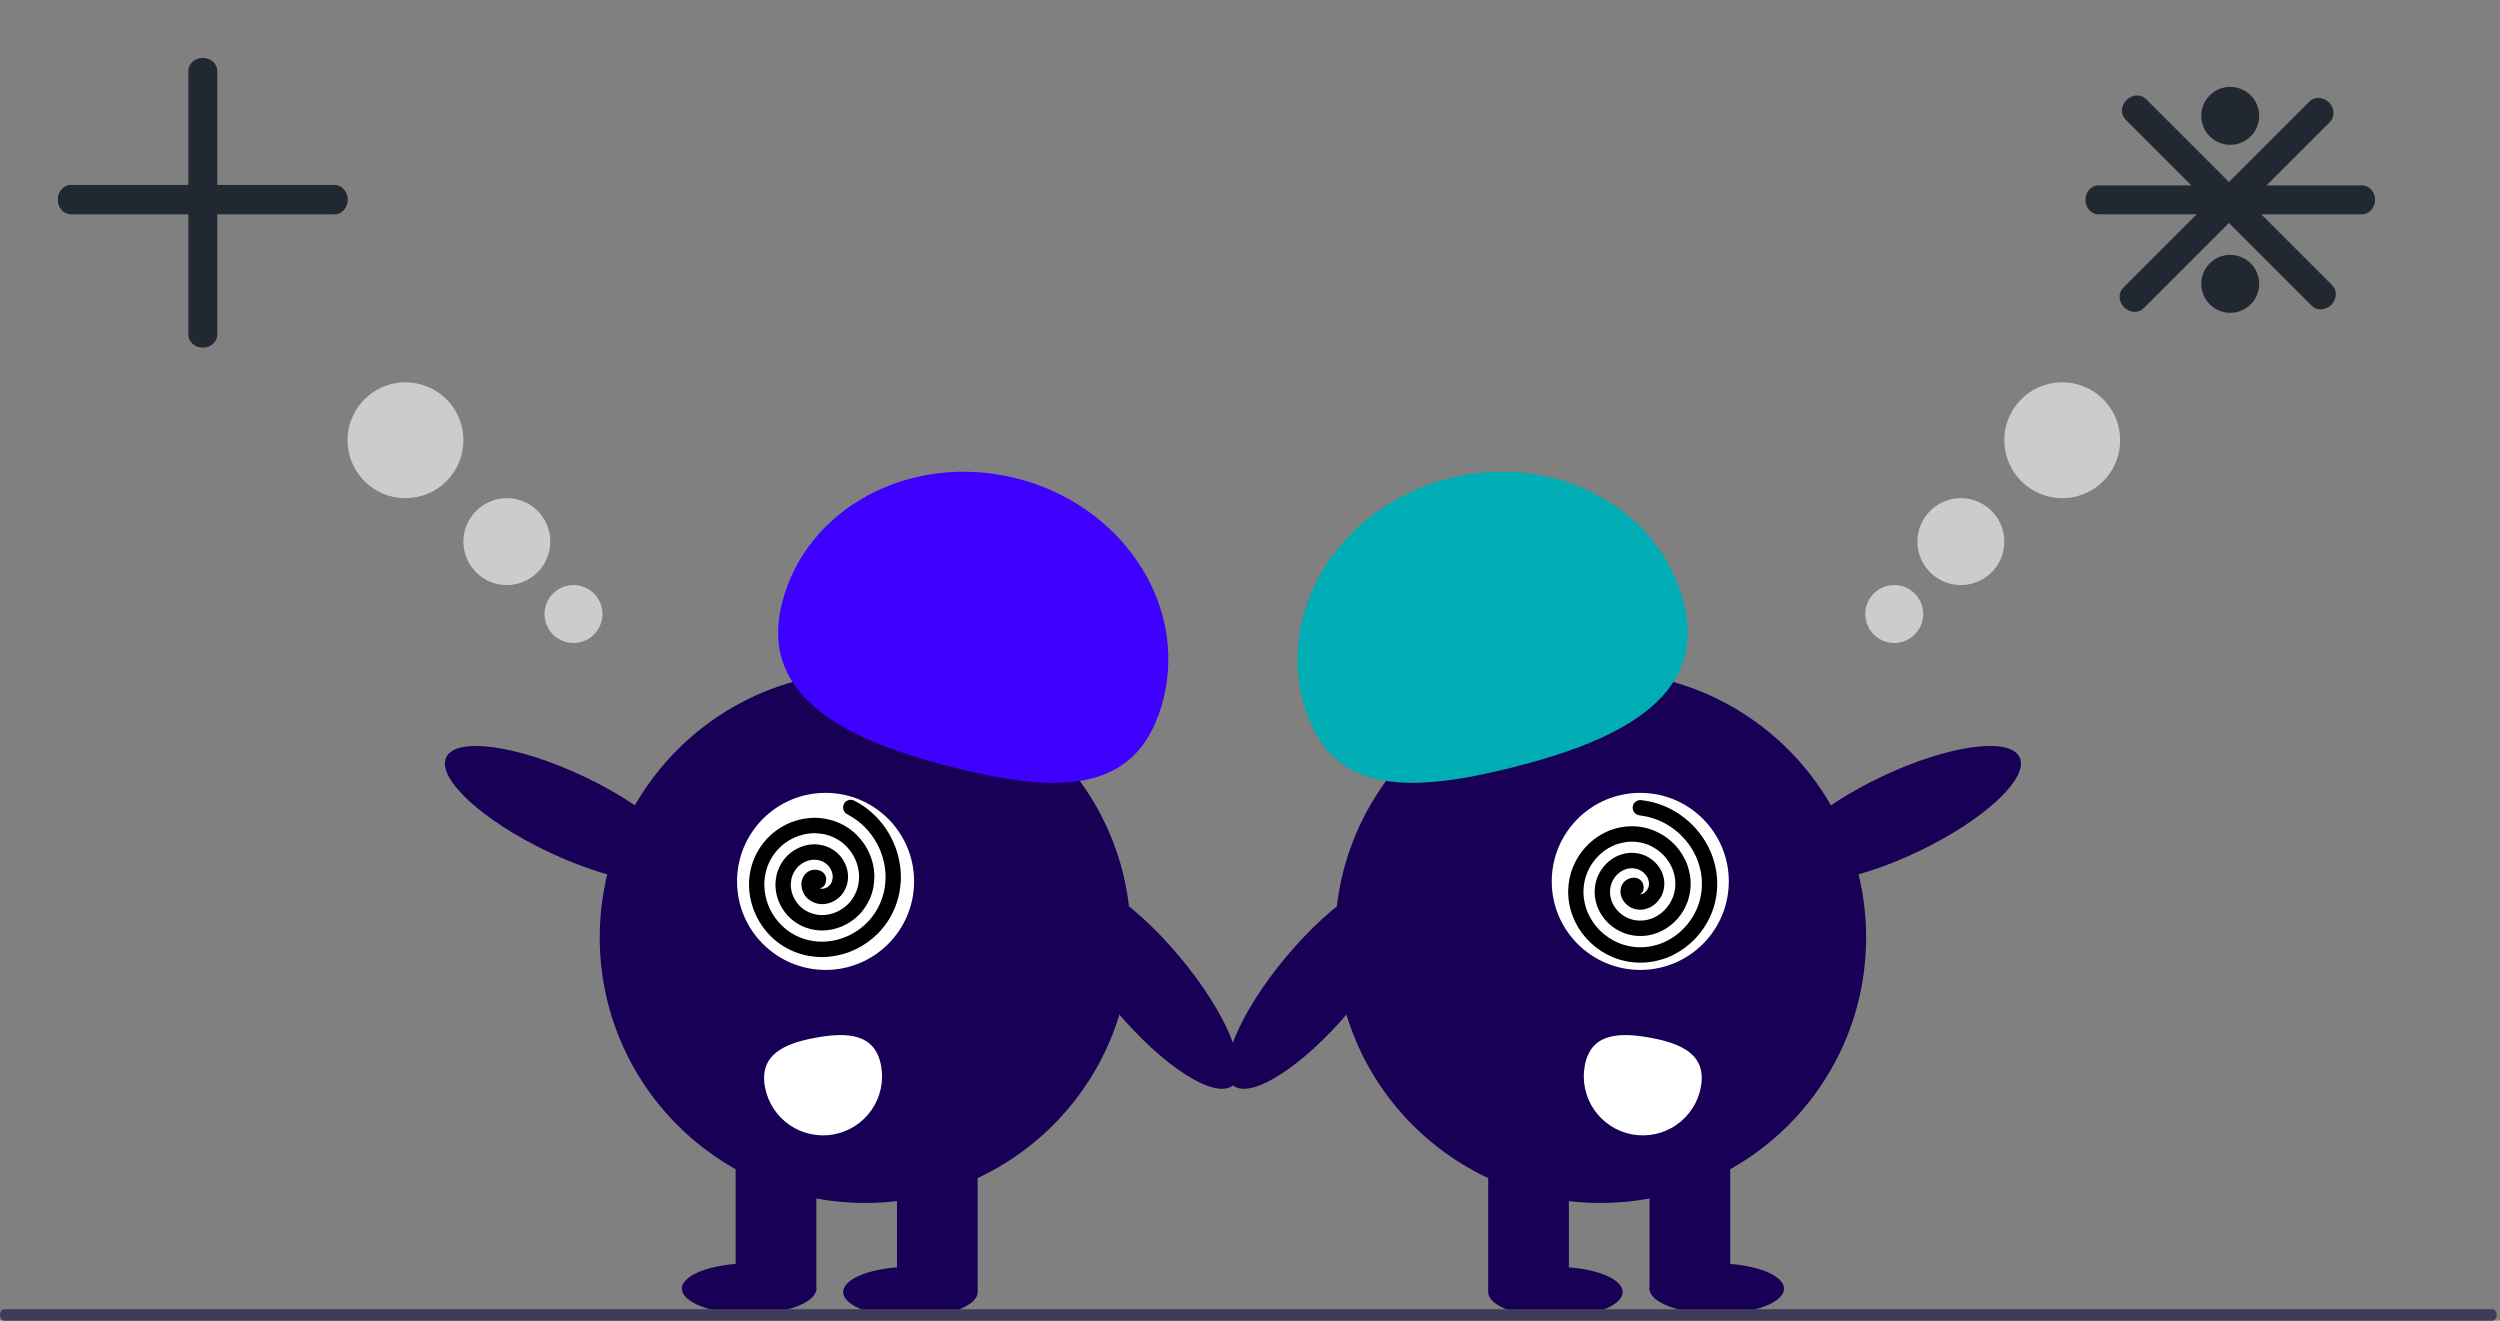 <svg width="530" height="280" viewBox="0 0 530 280" fill="none" xmlns="http://www.w3.org/2000/svg">
<rect x="0" y="0" width="530" height="280" fill="#808080" stroke="none"/>
<g id="Math 2">
<g id="Bubles1">
<path id="Path 682" d="M85.965 105.614C83.536 105.614 81.162 104.894 79.142 103.544C77.123 102.195 75.549 100.277 74.619 98.033C73.69 95.789 73.446 93.32 73.92 90.938C74.394 88.555 75.564 86.367 77.281 84.65C78.998 82.932 81.186 81.763 83.569 81.289C85.951 80.815 88.42 81.058 90.664 81.987C92.908 82.917 94.826 84.491 96.176 86.51C97.525 88.53 98.246 90.904 98.246 93.333C98.242 96.589 96.947 99.71 94.645 102.013C92.342 104.315 89.221 105.61 85.965 105.614Z" fill="#CCCCCC"/>
<path id="Path 684" d="M121.579 136.316C120.365 136.316 119.177 135.956 118.168 135.281C117.158 134.606 116.371 133.647 115.906 132.525C115.441 131.403 115.32 130.169 115.557 128.978C115.793 127.787 116.378 126.692 117.237 125.834C118.096 124.975 119.19 124.39 120.381 124.153C121.572 123.916 122.807 124.038 123.929 124.502C125.051 124.967 126.01 125.754 126.684 126.764C127.359 127.774 127.719 128.961 127.719 130.175C127.717 131.803 127.07 133.364 125.919 134.515C124.768 135.666 123.207 136.314 121.579 136.316Z" fill="#CCCCCC"/>
<path id="Path 683" d="M107.456 124.035C105.634 124.035 103.854 123.495 102.339 122.483C100.824 121.471 99.644 120.032 98.947 118.349C98.25 116.666 98.067 114.814 98.423 113.028C98.778 111.241 99.655 109.6 100.943 108.312C102.231 107.024 103.872 106.147 105.659 105.791C107.446 105.436 109.298 105.618 110.981 106.315C112.664 107.012 114.102 108.193 115.114 109.707C116.126 111.222 116.667 113.002 116.667 114.824C116.664 117.266 115.693 119.607 113.966 121.334C112.239 123.061 109.898 124.032 107.456 124.035Z" fill="#CCCCCC"/>
</g>
<g id="Bubles2">
<path id="Path 682_2" d="M437.193 105.614C439.622 105.614 441.996 104.894 444.016 103.544C446.035 102.195 447.609 100.277 448.539 98.033C449.468 95.789 449.712 93.32 449.238 90.938C448.764 88.555 447.594 86.367 445.877 84.65C444.16 82.932 441.971 81.763 439.589 81.289C437.207 80.815 434.738 81.058 432.494 81.987C430.25 82.917 428.332 84.491 426.982 86.51C425.633 88.53 424.912 90.904 424.912 93.333C424.916 96.589 426.211 99.71 428.513 102.013C430.815 104.315 433.937 105.61 437.193 105.614Z" fill="#CCCCCC"/>
<path id="Path 684_2" d="M401.579 136.316C402.793 136.316 403.981 135.956 404.99 135.281C406 134.606 406.787 133.647 407.252 132.525C407.717 131.403 407.838 130.169 407.601 128.978C407.364 127.787 406.78 126.692 405.921 125.834C405.062 124.975 403.968 124.39 402.777 124.153C401.586 123.916 400.351 124.038 399.229 124.502C398.107 124.967 397.148 125.754 396.474 126.764C395.799 127.774 395.439 128.961 395.439 130.175C395.44 131.803 396.088 133.364 397.239 134.515C398.39 135.666 399.951 136.314 401.579 136.316Z" fill="#CCCCCC"/>
<path id="Path 683_2" d="M415.702 124.035C417.523 124.035 419.304 123.495 420.819 122.483C422.333 121.471 423.514 120.032 424.211 118.349C424.908 116.666 425.091 114.814 424.735 113.028C424.38 111.241 423.503 109.6 422.215 108.312C420.927 107.024 419.286 106.147 417.499 105.791C415.712 105.436 413.86 105.618 412.177 106.315C410.494 107.012 409.056 108.193 408.044 109.707C407.032 111.222 406.491 113.002 406.491 114.824C406.494 117.266 407.465 119.607 409.192 121.334C410.919 123.061 413.26 124.032 415.702 124.035Z" fill="#CCCCCC"/>
</g>
<g id="Pj1">
<path id="Vector" d="M145.463 184.675C147.554 180.266 137.863 171.291 123.818 164.63C109.773 157.968 96.691 156.142 94.6 160.552C92.509 164.961 102.2 173.935 116.245 180.597C130.29 187.258 143.371 189.084 145.463 184.675Z" fill="#170055"/>
<path id="Vector_2" d="M261.38 230.089C265.121 226.956 260.065 214.755 250.085 202.836C240.106 190.917 228.983 183.794 225.241 186.927C221.5 190.06 226.556 202.262 236.536 214.181C246.515 226.099 257.638 233.222 261.38 230.089Z" fill="#170055"/>
<path id="Vector_3" d="M183.436 255.027C214.526 255.027 239.729 229.824 239.729 198.734C239.729 167.644 214.526 142.441 183.436 142.441C152.346 142.441 127.143 167.644 127.143 198.734C127.143 229.824 152.346 255.027 183.436 255.027Z" fill="#170055"/>
<path id="Vector_4" d="M175.02 205.624C185.386 205.624 193.788 197.221 193.788 186.855C193.788 176.49 185.386 168.087 175.02 168.087C164.655 168.087 156.252 176.49 156.252 186.855C156.252 197.221 164.655 205.624 175.02 205.624Z" fill="white"/>
<g id="Eye 1">
<path id="Vector_5" d="M180.207 169.555C179.878 169.586 179.477 169.765 179.253 169.977C178.879 170.334 178.683 170.871 178.747 171.375C178.785 171.682 178.875 171.9 179.074 172.158C179.277 172.423 179.36 172.487 179.843 172.752C182.431 174.163 184.408 176.123 185.845 178.694C187.009 180.778 187.697 183.294 187.739 185.643C187.758 186.539 187.645 187.848 187.482 188.649C186.676 192.614 184.331 195.874 180.858 197.861C178.831 199.017 176.524 199.636 174.23 199.639C173.121 199.64 171.807 199.453 170.761 199.144C167.731 198.252 165.227 196.268 163.641 193.501C162.616 191.713 162.055 189.649 162.036 187.593C162.026 186.438 162.235 185.107 162.595 184.02C163.653 180.837 166.073 178.371 169.248 177.241C170.401 176.83 171.483 176.644 172.826 176.63C173.224 176.627 174.726 176.826 175.12 176.936C177.666 177.645 179.579 179.102 180.882 181.329C181.611 182.576 182.07 184.147 182.119 185.583C182.151 186.479 182.021 187.507 181.773 188.319C181.113 190.489 179.652 192.213 177.632 193.206C175.337 194.336 172.748 194.253 170.692 192.982C169.053 191.972 167.919 190.181 167.683 188.245C167.619 187.717 167.622 187.485 167.702 186.855C167.785 186.204 167.84 185.978 168.053 185.456C168.769 183.689 170.397 182.456 172.251 182.279C174.108 182.103 175.774 183.132 176.352 184.809C176.638 185.644 176.596 186.458 176.227 187.174C175.852 187.903 175.071 188.403 174.294 188.417C174.117 188.418 173.81 188.363 173.819 188.332C173.82 188.324 173.921 188.284 174.044 188.243C174.35 188.14 174.625 187.926 174.807 187.647C174.996 187.36 175.06 187.189 175.124 186.793C175.178 186.47 175.178 186.433 175.138 186.162C175.02 185.387 174.485 184.778 173.677 184.506C173.421 184.42 172.867 184.358 172.592 184.382C172.16 184.418 171.793 184.521 171.467 184.696C171.255 184.809 170.857 185.128 170.689 185.32C169.663 186.491 169.628 188.289 170.607 189.776C171.125 190.565 171.992 191.19 172.975 191.489C173.267 191.58 173.369 191.598 173.822 191.642C174.507 191.708 174.924 191.675 175.61 191.498C176.716 191.212 177.81 190.489 178.536 189.564C179.041 188.922 179.43 188.106 179.629 187.277C179.776 186.67 179.823 185.773 179.746 185.126C179.492 183.075 178.273 181.171 176.518 180.088C175.28 179.326 173.843 178.95 172.364 179.003C170.666 179.065 168.943 179.724 167.552 180.846C166.094 182.021 165.106 183.606 164.625 185.539C164.535 185.892 164.398 186.967 164.394 187.331C164.377 189.23 164.848 190.955 165.827 192.561C167.199 194.813 169.397 196.392 172.007 197.002C172.685 197.161 173.716 197.268 174.454 197.257C177.191 197.217 179.92 196.071 181.935 194.112C182.539 193.528 182.929 193.061 183.409 192.348C184.26 191.088 184.803 189.799 185.13 188.275C185.243 187.74 185.374 186.482 185.372 185.957C185.357 183.516 184.709 181.297 183.404 179.216C182.952 178.494 182.188 177.559 181.519 176.906C178.864 174.306 175.024 173.022 171.217 173.459C167.938 173.837 164.907 175.36 162.613 177.786C161.454 179.01 160.476 180.542 159.822 182.157C158.955 184.301 158.622 186.73 158.873 189.092C159.253 192.704 160.937 196.126 163.572 198.652C165.445 200.446 167.745 201.729 170.268 202.388C171.032 202.589 171.331 202.644 172.26 202.762C173.645 202.938 174.614 202.949 175.96 202.804C179.767 202.392 183.328 200.676 186.086 197.923C188.184 195.829 189.71 193.134 190.449 190.218C190.646 189.445 190.72 189.058 190.838 188.125C190.987 186.956 191.021 186.127 190.962 185.035C190.639 178.961 187.276 173.363 182.098 170.286C181.724 170.062 181.201 169.775 180.989 169.676C180.821 169.598 180.413 169.536 180.207 169.555Z" fill="black"/>
</g>
<path id="Vector_6" d="M207.263 242.913H190.161V273.554H207.263V242.913Z" fill="#170055"/>
<path id="Vector_7" d="M173.06 242.913H155.958V273.554H173.06V242.913Z" fill="#170055"/>
<path id="Vector_8" d="M193.012 279.254C200.882 279.254 207.263 276.861 207.263 273.91C207.263 270.958 200.882 268.566 193.012 268.566C185.141 268.566 178.76 270.958 178.76 273.91C178.76 276.861 185.141 279.254 193.012 279.254Z" fill="#170055"/>
<path id="Vector_9" d="M158.808 278.542C166.679 278.542 173.06 276.149 173.06 273.197C173.06 270.246 166.679 267.853 158.808 267.853C150.937 267.853 144.557 270.246 144.557 273.197C144.557 276.149 150.937 278.542 158.808 278.542Z" fill="#170055"/>
<path id="Vector_10" d="M165.761 127.972C170.787 107.729 192.975 95.816 215.319 101.364C237.662 106.912 251.701 127.82 246.674 148.063C241.648 168.306 224.971 168.372 202.628 162.823C180.284 157.275 160.734 148.215 165.761 127.972Z" fill="#3E00FF"/>
<path id="Vector_11" d="M186.794 225.958C187.385 229.221 186.657 232.586 184.768 235.313C182.88 238.039 179.986 239.905 176.723 240.499C173.46 241.093 170.095 240.367 167.367 238.481C164.639 236.594 162.771 233.702 162.174 230.44L162.17 230.415C160.939 223.616 166.196 221.209 172.996 219.979C179.796 218.748 185.563 219.158 186.794 225.958Z" fill="white"/>
</g>
<g id="Pj2">
<path id="Vector_12" d="M406.514 180.597C420.56 173.935 430.25 164.961 428.159 160.552C426.068 156.142 412.987 157.968 398.941 164.63C384.896 171.291 375.205 180.266 377.297 184.675C379.388 189.084 392.469 187.258 406.514 180.597Z" fill="#170055"/>
<path id="Vector_13" d="M286.224 214.181C296.203 202.262 301.259 190.06 297.518 186.927C293.776 183.794 282.653 190.917 272.674 202.836C262.694 214.755 257.638 226.956 261.38 230.089C265.121 233.222 276.244 226.099 286.224 214.181Z" fill="#170055"/>
<path id="Vector_14" d="M339.323 255.027C370.413 255.027 395.616 229.824 395.616 198.734C395.616 167.644 370.413 142.441 339.323 142.441C308.233 142.441 283.03 167.644 283.03 198.734C283.03 229.824 308.233 255.027 339.323 255.027Z" fill="#170055"/>
<path id="Vector_15" d="M347.739 205.624C358.104 205.624 366.507 197.221 366.507 186.855C366.507 176.49 358.104 168.087 347.739 168.087C337.374 168.087 328.971 176.49 328.971 186.855C328.971 197.221 337.374 205.624 347.739 205.624Z" fill="white"/>
<g id="Eye 2">
<path id="Vector_16" d="M347.025 169.774C346.729 169.919 346.417 170.23 346.283 170.508C346.061 170.974 346.068 171.546 346.307 171.994C346.452 172.268 346.613 172.439 346.891 172.61C347.175 172.785 347.275 172.815 347.821 172.891C350.742 173.29 353.286 174.419 355.544 176.311C357.372 177.846 358.91 179.953 359.784 182.133C360.121 182.964 360.48 184.227 360.612 185.034C361.269 189.027 360.236 192.907 357.696 195.999C356.213 197.8 354.276 199.199 352.134 200.017C351.097 200.412 349.802 200.706 348.715 200.788C345.566 201.032 342.52 200.067 340.054 198.045C338.46 196.738 337.202 195.009 336.454 193.094C336.034 192.017 335.756 190.699 335.706 189.555C335.563 186.204 336.948 183.039 339.514 180.854C340.446 180.06 341.391 179.501 342.641 179.011C343.012 178.867 344.487 178.519 344.894 178.481C347.526 178.239 349.832 178.92 351.841 180.539C352.966 181.445 353.953 182.751 354.51 184.076C354.859 184.901 355.102 185.908 355.16 186.755C355.314 189.019 354.561 191.149 353.027 192.795C351.283 194.667 348.834 195.51 346.46 195.053C344.569 194.692 342.872 193.421 341.963 191.695C341.716 191.225 341.636 191.006 341.487 190.389C341.333 189.752 341.305 189.521 341.318 188.957C341.359 187.051 342.442 185.319 344.112 184.495C345.785 183.671 347.708 184.04 348.845 185.402C349.409 186.08 349.658 186.856 349.569 187.657C349.477 188.471 348.925 189.217 348.203 189.506C348.039 189.57 347.732 189.628 347.73 189.595C347.728 189.588 347.808 189.514 347.908 189.432C348.158 189.227 348.339 188.929 348.41 188.603C348.484 188.268 348.483 188.085 348.402 187.692C348.338 187.372 348.324 187.337 348.191 187.099C347.805 186.416 347.088 186.037 346.237 186.07C345.967 186.081 345.426 186.219 345.178 186.339C344.788 186.527 344.481 186.754 344.238 187.034C344.08 187.214 343.822 187.653 343.733 187.893C343.19 189.352 343.797 191.045 345.241 192.087C346.005 192.64 347.038 192.916 348.063 192.846C348.368 192.827 348.47 192.808 348.909 192.688C349.572 192.506 349.951 192.327 350.529 191.917C351.461 191.258 352.227 190.193 352.576 189.07C352.82 188.29 352.894 187.39 352.785 186.544C352.706 185.924 352.432 185.069 352.129 184.492C351.163 182.665 349.347 181.319 347.322 180.931C345.893 180.658 344.416 180.818 343.053 181.393C341.488 182.055 340.112 183.283 339.211 184.826C338.265 186.443 337.905 188.276 338.143 190.254C338.184 190.616 338.439 191.669 338.565 192.01C339.223 193.791 340.277 195.237 341.763 196.389C343.846 198.007 346.462 198.7 349.118 198.343C349.808 198.25 350.81 197.984 351.496 197.712C354.04 196.701 356.184 194.659 357.37 192.113C357.727 191.352 357.926 190.776 358.121 189.94C358.468 188.459 358.517 187.062 358.281 185.521C358.197 184.981 357.872 183.758 357.683 183.268C356.802 180.992 355.407 179.148 353.447 177.667C352.768 177.154 351.722 176.551 350.865 176.179C347.459 174.692 343.413 174.857 340.01 176.619C337.079 178.138 334.788 180.639 333.506 183.722C332.858 185.278 332.488 187.058 332.452 188.8C332.403 191.112 332.956 193.501 334.03 195.619C335.67 198.86 338.46 201.46 341.821 202.884C344.209 203.895 346.815 204.277 349.408 203.995C350.193 203.912 350.492 203.856 351.402 203.637C352.76 203.309 353.669 202.975 354.876 202.361C358.287 200.622 361.006 197.752 362.605 194.199C363.821 191.495 364.29 188.434 363.944 185.446C363.853 184.654 363.784 184.266 363.563 183.352C363.287 182.205 363.023 181.419 362.581 180.419C360.12 174.857 354.985 170.82 349.052 169.785C348.623 169.708 348.032 169.627 347.799 169.609C347.614 169.596 347.21 169.683 347.025 169.774Z" fill="black"/>
</g>
<path id="Vector_17" d="M332.598 242.913H315.496V273.554H332.598V242.913Z" fill="#170055"/>
<path id="Vector_18" d="M366.801 242.913H349.7V273.554H366.801V242.913Z" fill="#170055"/>
<path id="Vector_19" d="M329.748 279.254C337.619 279.254 343.999 276.861 343.999 273.91C343.999 270.958 337.619 268.566 329.748 268.566C321.877 268.566 315.496 270.958 315.496 273.91C315.496 276.861 321.877 279.254 329.748 279.254Z" fill="#170055"/>
<path id="Vector_20" d="M363.951 278.542C371.822 278.542 378.202 276.149 378.202 273.197C378.202 270.246 371.822 267.853 363.951 267.853C356.08 267.853 349.7 270.246 349.7 273.197C349.7 276.149 356.08 278.542 363.951 278.542Z" fill="#170055"/>
<path id="Vector_21" d="M356.999 127.972C351.972 107.729 329.784 95.816 307.44 101.364C285.097 106.912 271.058 127.82 276.085 148.063C281.112 168.306 297.788 168.372 320.132 162.823C342.475 157.275 362.025 148.215 356.999 127.972Z" fill="#00ADB5"/>
<path id="Vector_22" d="M335.965 225.958C335.374 229.221 336.102 232.586 337.991 235.313C339.879 238.039 342.773 239.905 346.036 240.499C349.299 241.093 352.664 240.367 355.393 238.481C358.121 236.594 359.988 233.702 360.585 230.44L360.589 230.415C361.82 223.616 356.563 221.209 349.763 219.979C342.964 218.748 337.196 219.158 335.965 225.958Z" fill="white"/>
</g>
<path id="Floor" d="M528.328 280H0.967C0.71 279.999 0.464 279.869 0.283 279.639C0.102 279.409 0 279.097 0 278.772C0 278.447 0.102 278.135 0.283 277.905C0.464 277.675 0.71 277.545 0.967 277.544H528.328C528.585 277.544 528.832 277.673 529.014 277.904C529.196 278.134 529.298 278.446 529.298 278.772C529.298 279.098 529.196 279.41 529.014 279.64C528.832 279.871 528.585 280 528.328 280Z" fill="#3F3D56"/>
<g id="Sum">
<path id="Path 681" d="M15.032 39.2C14.302 39.201 13.602 39.526 13.086 40.101C12.57 40.677 12.281 41.457 12.281 42.27C12.281 43.084 12.57 43.864 13.086 44.439C13.602 45.015 14.302 45.339 15.032 45.34H70.933C71.663 45.339 72.363 45.015 72.879 44.439C73.394 43.864 73.684 43.084 73.684 42.27C73.684 41.457 73.394 40.677 72.879 40.101C72.363 39.526 71.663 39.201 70.933 39.2H15.032Z" fill="#222831"/>
<path id="Path 682_3" d="M39.928 70.938C39.928 71.668 40.251 72.369 40.827 72.886C41.403 73.403 42.184 73.693 42.998 73.693C43.812 73.693 44.593 73.403 45.169 72.886C45.745 72.369 46.068 71.668 46.068 70.938L46.068 15.036C46.068 14.306 45.745 13.605 45.169 13.088C44.593 12.571 43.812 12.281 42.998 12.281C42.184 12.281 41.403 12.571 40.827 13.088C40.251 13.605 39.928 14.306 39.928 15.036L39.928 70.938Z" fill="#222831"/>
</g>
<g id="Subs">
<path id="Path 681_2" d="M15.032 39.298C14.302 39.3 13.602 39.624 13.086 40.199C12.57 40.775 12.281 41.555 12.281 42.368C12.281 43.182 12.57 43.962 13.086 44.538C13.602 45.113 14.302 45.437 15.032 45.439H70.933C71.663 45.437 72.363 45.113 72.879 44.538C73.394 43.962 73.684 43.182 73.684 42.368C73.684 41.555 73.394 40.775 72.879 40.199C72.363 39.624 71.663 39.3 70.933 39.298H15.032Z" fill="#222831"/>
</g>
<g id="Div">
<path id="Path 681_3" d="M444.857 39.298C444.126 39.3 443.427 39.624 442.911 40.199C442.395 40.775 442.105 41.555 442.105 42.368C442.105 43.182 442.395 43.962 442.911 44.538C443.427 45.113 444.126 45.437 444.857 45.439H500.758C501.488 45.437 502.187 45.113 502.703 44.538C503.219 43.962 503.509 43.182 503.509 42.368C503.509 41.555 503.219 40.775 502.703 40.199C502.187 39.624 501.488 39.3 500.758 39.298H444.857Z" fill="#222831"/>
<path id="Path 684_3" d="M472.807 30.702C474.021 30.702 475.209 30.342 476.218 29.667C477.228 28.992 478.015 28.033 478.48 26.911C478.945 25.789 479.066 24.555 478.829 23.364C478.593 22.172 478.008 21.078 477.149 20.22C476.29 19.361 475.196 18.776 474.005 18.539C472.814 18.302 471.579 18.424 470.457 18.888C469.335 19.353 468.376 20.14 467.702 21.15C467.027 22.16 466.667 23.347 466.667 24.561C466.669 26.189 467.316 27.75 468.467 28.901C469.618 30.052 471.179 30.7 472.807 30.702Z" fill="#222831"/>
<path id="Path 685" d="M472.807 66.316C474.021 66.316 475.209 65.956 476.218 65.281C477.228 64.606 478.015 63.647 478.48 62.525C478.945 61.403 479.066 60.169 478.829 58.978C478.593 57.786 478.008 56.692 477.149 55.834C476.29 54.975 475.196 54.39 474.005 54.153C472.814 53.916 471.579 54.038 470.457 54.502C469.335 54.967 468.376 55.754 467.702 56.764C467.027 57.774 466.667 58.961 466.667 60.175C466.669 61.803 467.316 63.364 468.467 64.515C469.618 65.666 471.179 66.314 472.807 66.316Z" fill="#222831"/>
</g>
<g id="Mul">
<path id="Path 681_4" d="M454.932 20.98C454.415 20.465 453.691 20.199 452.919 20.242C452.147 20.284 451.391 20.631 450.816 21.206C450.241 21.781 449.894 22.538 449.852 23.309C449.809 24.081 450.075 24.805 450.59 25.322L490.118 64.85C490.635 65.365 491.359 65.631 492.131 65.589C492.903 65.547 493.66 65.2 494.235 64.625C494.81 64.049 495.157 63.293 495.199 62.521C495.241 61.749 494.975 61.026 494.46 60.508L454.932 20.98Z" fill="#222831"/>
<path id="Path 682_4" d="M450.094 61.026C449.578 61.543 449.311 62.267 449.352 63.04C449.394 63.812 449.741 64.57 450.317 65.145C450.892 65.721 451.65 66.068 452.423 66.11C453.195 66.151 453.919 65.885 454.436 65.368L493.964 25.84C494.481 25.323 494.748 24.599 494.706 23.826C494.665 23.054 494.318 22.296 493.742 21.72C493.166 21.145 492.409 20.798 491.636 20.756C490.863 20.714 490.139 20.981 489.622 21.498L450.094 61.026Z" fill="#222831"/>
</g>
</g>
</svg>
